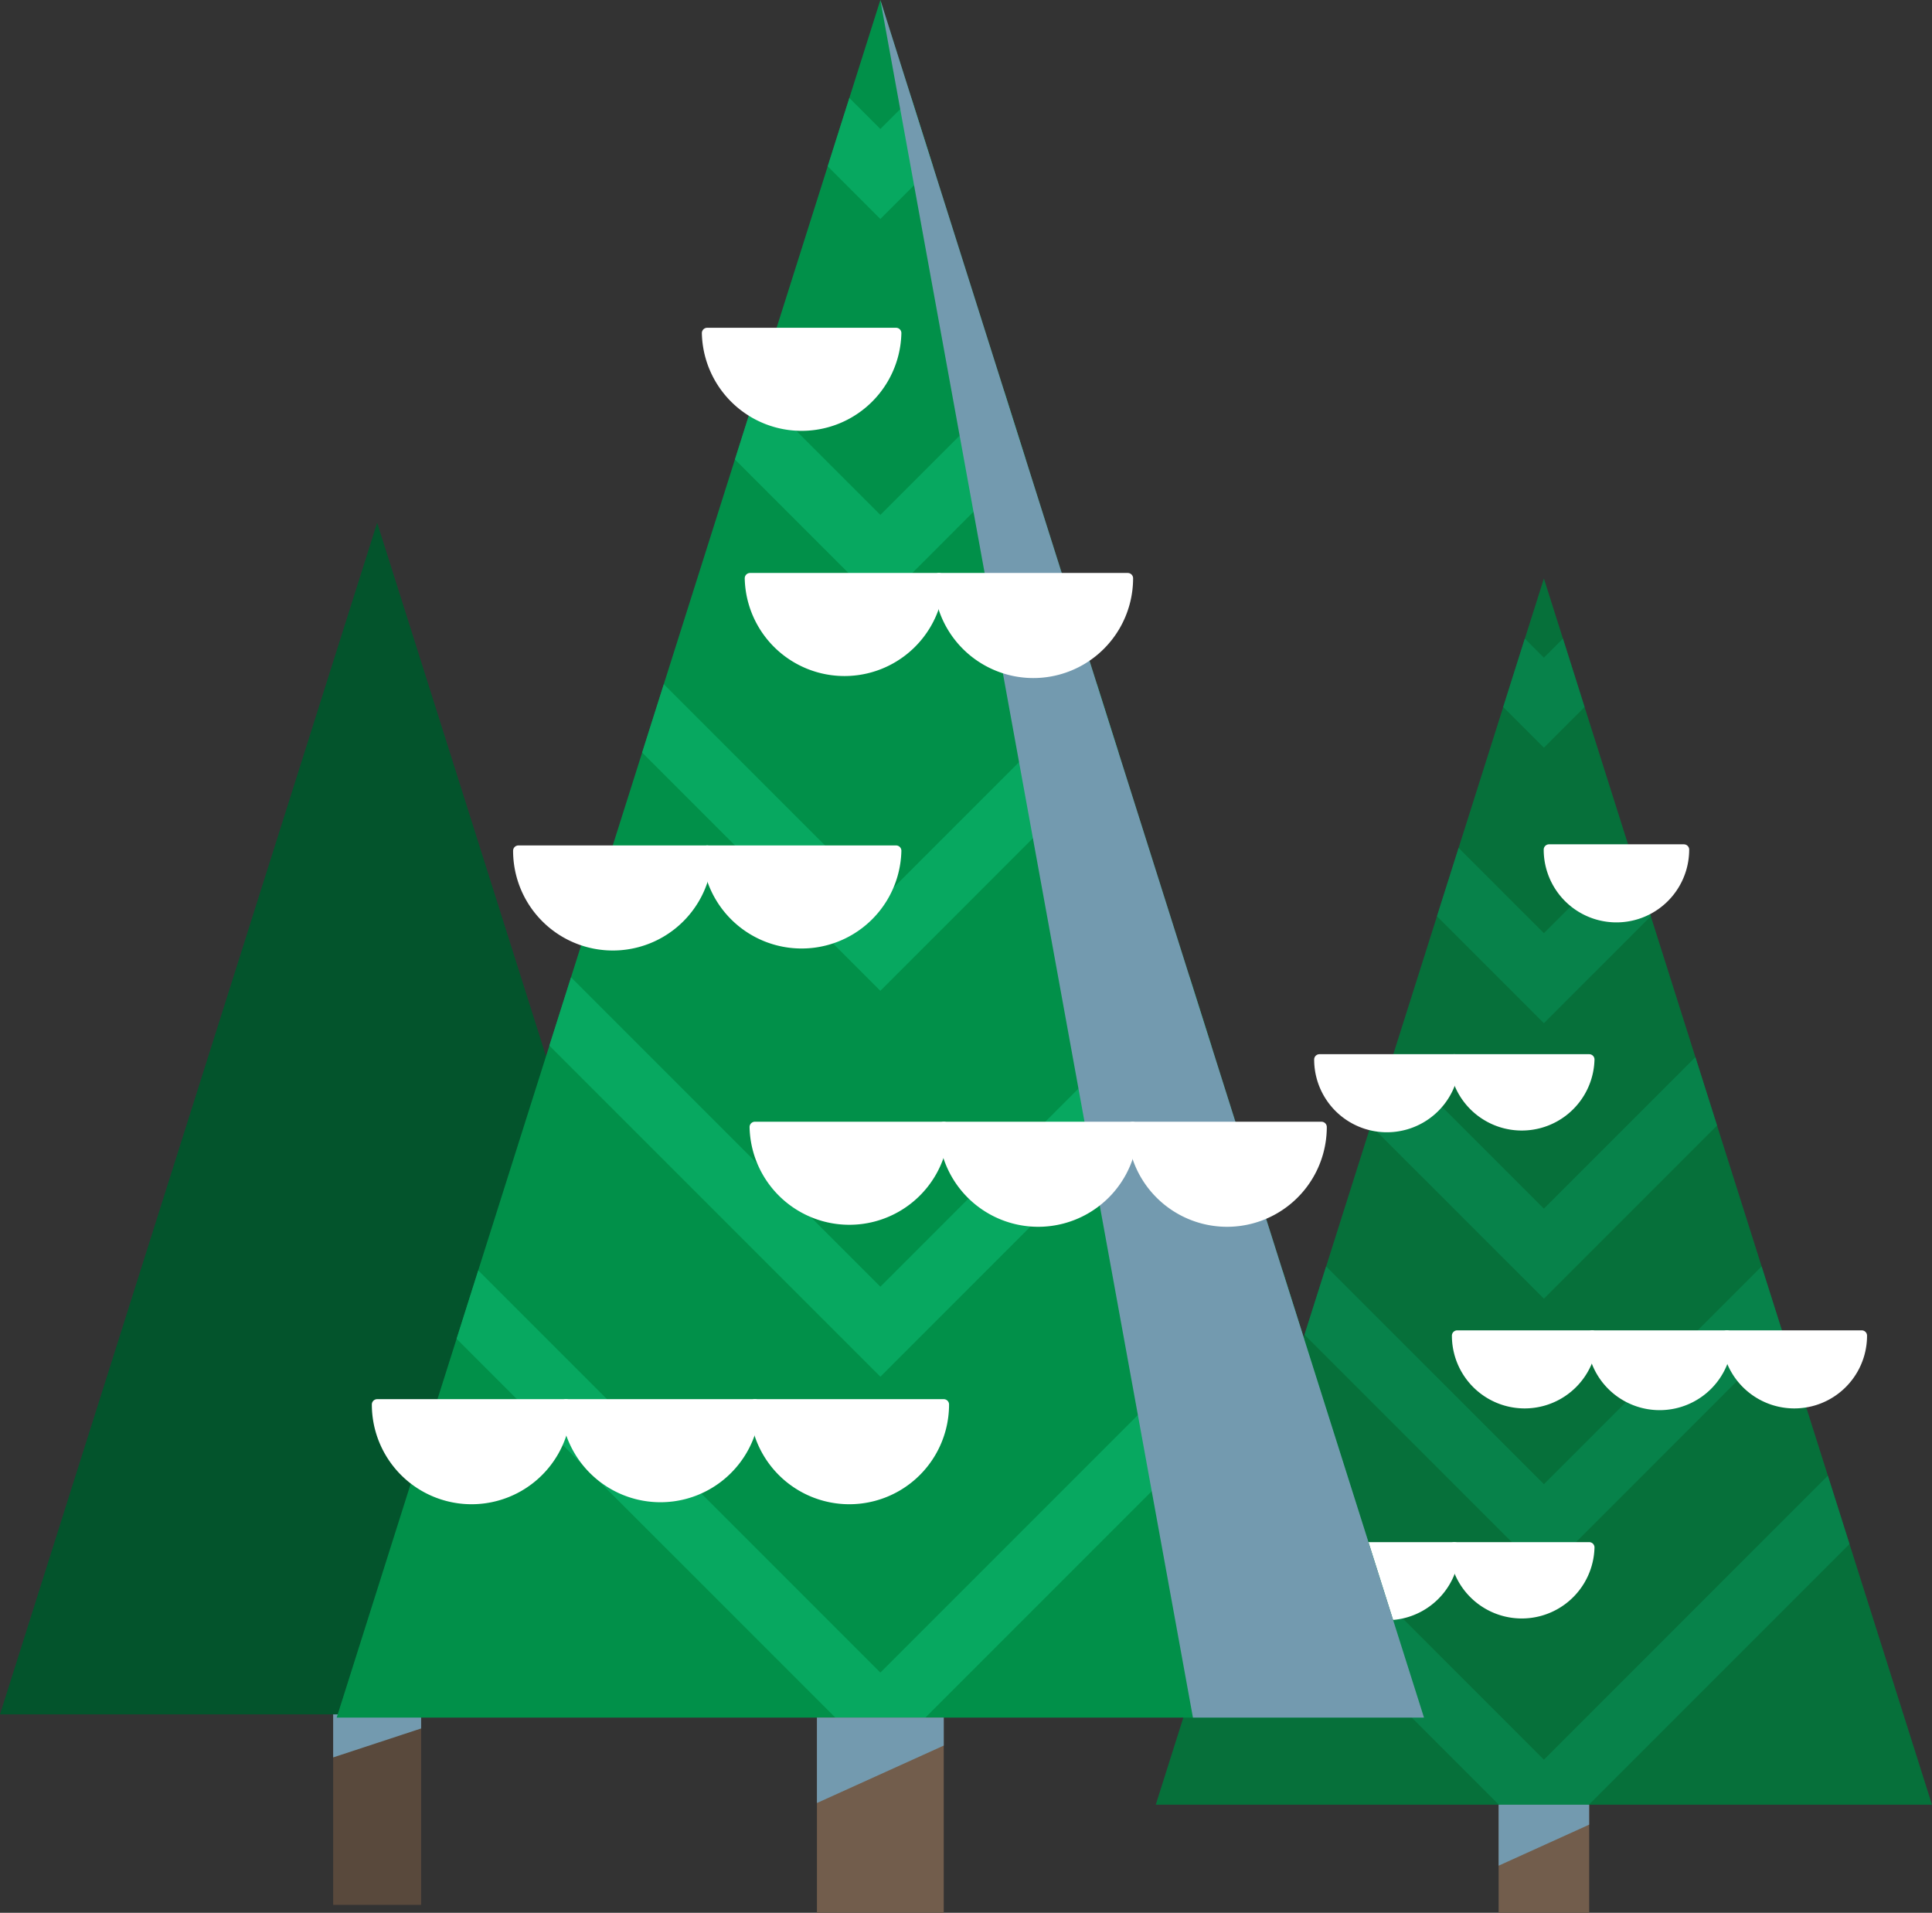 <svg xmlns="http://www.w3.org/2000/svg" viewBox="0 0 434.39 430" width="434.39" height="430"><rect x="0" y="0" width="434.39" height="430" fill="#333333" stroke="none"/><defs><style>.cls-1{isolation:isolate;}.cls-2{fill:#59493c;}.cls-3{fill:#03542c;}.cls-11,.cls-4{fill:#739aaf;}.cls-4{mix-blend-mode:multiply;}.cls-5{fill:#725d4c;}.cls-6{fill:#06703a;}.cls-7{fill:#07824a;}.cls-8{fill:#fff;stroke:#fff;stroke-linejoin:round;stroke-width:2.39px;}.cls-9{fill:#019049;}.cls-10{fill:#07a860;}.cls-11{mix-blend-mode:overlay;}</style></defs><title>trees_green_1</title><g class="cls-1"><g id="Layer_2" data-name="Layer 2"><g id="ART"><rect class="cls-2" x="74.91" y="342.99" width="19.78" height="85.23"/><polygon class="cls-3" points="84.8 117.51 169.6 385.39 84.8 385.39 0 385.39 84.8 117.51"/><polygon class="cls-4" points="94.69 385.39 74.91 385.39 74.91 395.07 94.69 388.56 94.69 385.39"/><rect class="cls-5" x="336.95" y="349.32" width="20.36" height="80.68"/><polygon class="cls-6" points="347.13 130.04 434.39 405.7 347.13 405.7 259.86 405.7 347.13 130.04"/><polygon class="cls-7" points="347.13 271.71 313.06 237.65 308.19 253.02 347.13 291.95 386.06 253.02 381.19 237.65 347.13 271.71"/><polygon class="cls-7" points="347.13 333.65 298.17 284.69 293.3 300.06 347.13 353.89 400.95 300.06 396.08 284.69 347.13 333.65"/><polygon class="cls-7" points="415.84 347.11 410.97 331.73 347.13 395.58 283.28 331.74 278.41 347.11 337 405.7 347.13 405.7 357.25 405.7 415.84 347.11"/><polygon class="cls-7" points="347.13 147.85 342.84 143.56 337.98 158.94 347.13 168.09 356.27 158.94 351.41 143.56 347.13 147.85"/><polygon class="cls-7" points="347.13 209.78 327.95 190.61 323.09 205.98 347.13 230.02 371.16 205.98 366.3 190.61 347.13 209.78"/><polygon class="cls-4" points="357.3 405.7 336.95 405.7 336.95 419.41 357.3 410.19 357.3 405.7"/><path class="cls-8" d="M327,347.87a15.16,15.16,0,0,0,30.31,0Z"/><path class="cls-8" d="M296.67,347.87a15.16,15.16,0,0,0,30.32,0Z"/><path class="cls-8" d="M266.35,347.87a15.16,15.16,0,0,0,30.32,0Z"/><path class="cls-8" d="M388.27,300.26a15.16,15.16,0,1,0,30.32,0Z"/><path class="cls-8" d="M358,300.26a15.16,15.16,0,1,0,30.31,0Z"/><path class="cls-8" d="M327.64,300.26a15.16,15.16,0,0,0,30.32,0Z"/><path class="cls-8" d="M327,238.18a15.16,15.16,0,0,0,30.31,0Z"/><path class="cls-8" d="M296.67,238.18a15.16,15.16,0,0,0,30.32,0Z"/><path class="cls-8" d="M348.28,191a15.16,15.16,0,0,0,30.32,0Z"/><rect class="cls-5" x="183.68" y="307.14" width="28.51" height="122.86"/><polygon class="cls-9" points="197.94 0 320.17 386.12 197.94 386.12 75.7 386.12 197.94 0"/><polygon class="cls-10" points="197.94 202.5 149.25 153.81 144.38 169.18 197.94 222.74 251.49 169.18 246.63 153.81 197.94 202.5"/><polygon class="cls-10" points="197.94 289.25 128.39 219.7 123.52 235.07 197.94 309.49 272.35 235.07 267.49 219.7 197.94 289.25"/><polygon class="cls-10" points="288.35 285.59 197.94 376 107.53 285.59 102.66 300.97 187.82 386.12 197.94 386.12 208.06 386.12 293.21 300.97 288.35 285.59"/><polygon class="cls-10" points="197.94 28.99 190.97 22.02 186.1 37.39 197.94 49.23 209.78 37.39 204.91 22.02 197.94 28.99"/><polygon class="cls-10" points="197.94 115.75 170.11 87.92 165.24 103.29 197.94 135.99 230.63 103.29 225.77 87.92 197.94 115.75"/><polygon class="cls-11" points="197.94 0 268.22 386.12 320.17 386.12 197.94 0"/><polygon class="cls-4" points="212.19 386.12 183.68 386.12 183.68 405.32 212.19 392.41 212.19 386.12"/><path class="cls-8" d="M169.73,315.73a21.23,21.23,0,1,0,42.46,0Z"/><path class="cls-8" d="M127.26,315.73a21.24,21.24,0,0,0,42.47,0Z"/><path class="cls-8" d="M84.8,315.73a21.23,21.23,0,0,0,42.46,0Z"/><path class="cls-8" d="M254.66,253.36a21.23,21.23,0,1,0,42.46,0Z"/><path class="cls-8" d="M212.2,253.36a21.23,21.23,0,1,0,42.46,0Z"/><path class="cls-8" d="M169.73,253.36a21.24,21.24,0,0,0,42.47,0Z"/><path class="cls-8" d="M159,191.25a21.24,21.24,0,0,0,42.47,0Z"/><path class="cls-8" d="M116.56,191.25a21.23,21.23,0,0,0,42.46,0Z"/><path class="cls-8" d="M211.11,130a21.23,21.23,0,1,0,42.46,0Z"/><path class="cls-8" d="M168.64,130a21.24,21.24,0,0,0,42.47,0Z"/><path class="cls-8" d="M159,74.88a21.24,21.24,0,0,0,42.47,0Z"/></g></g></g></svg>